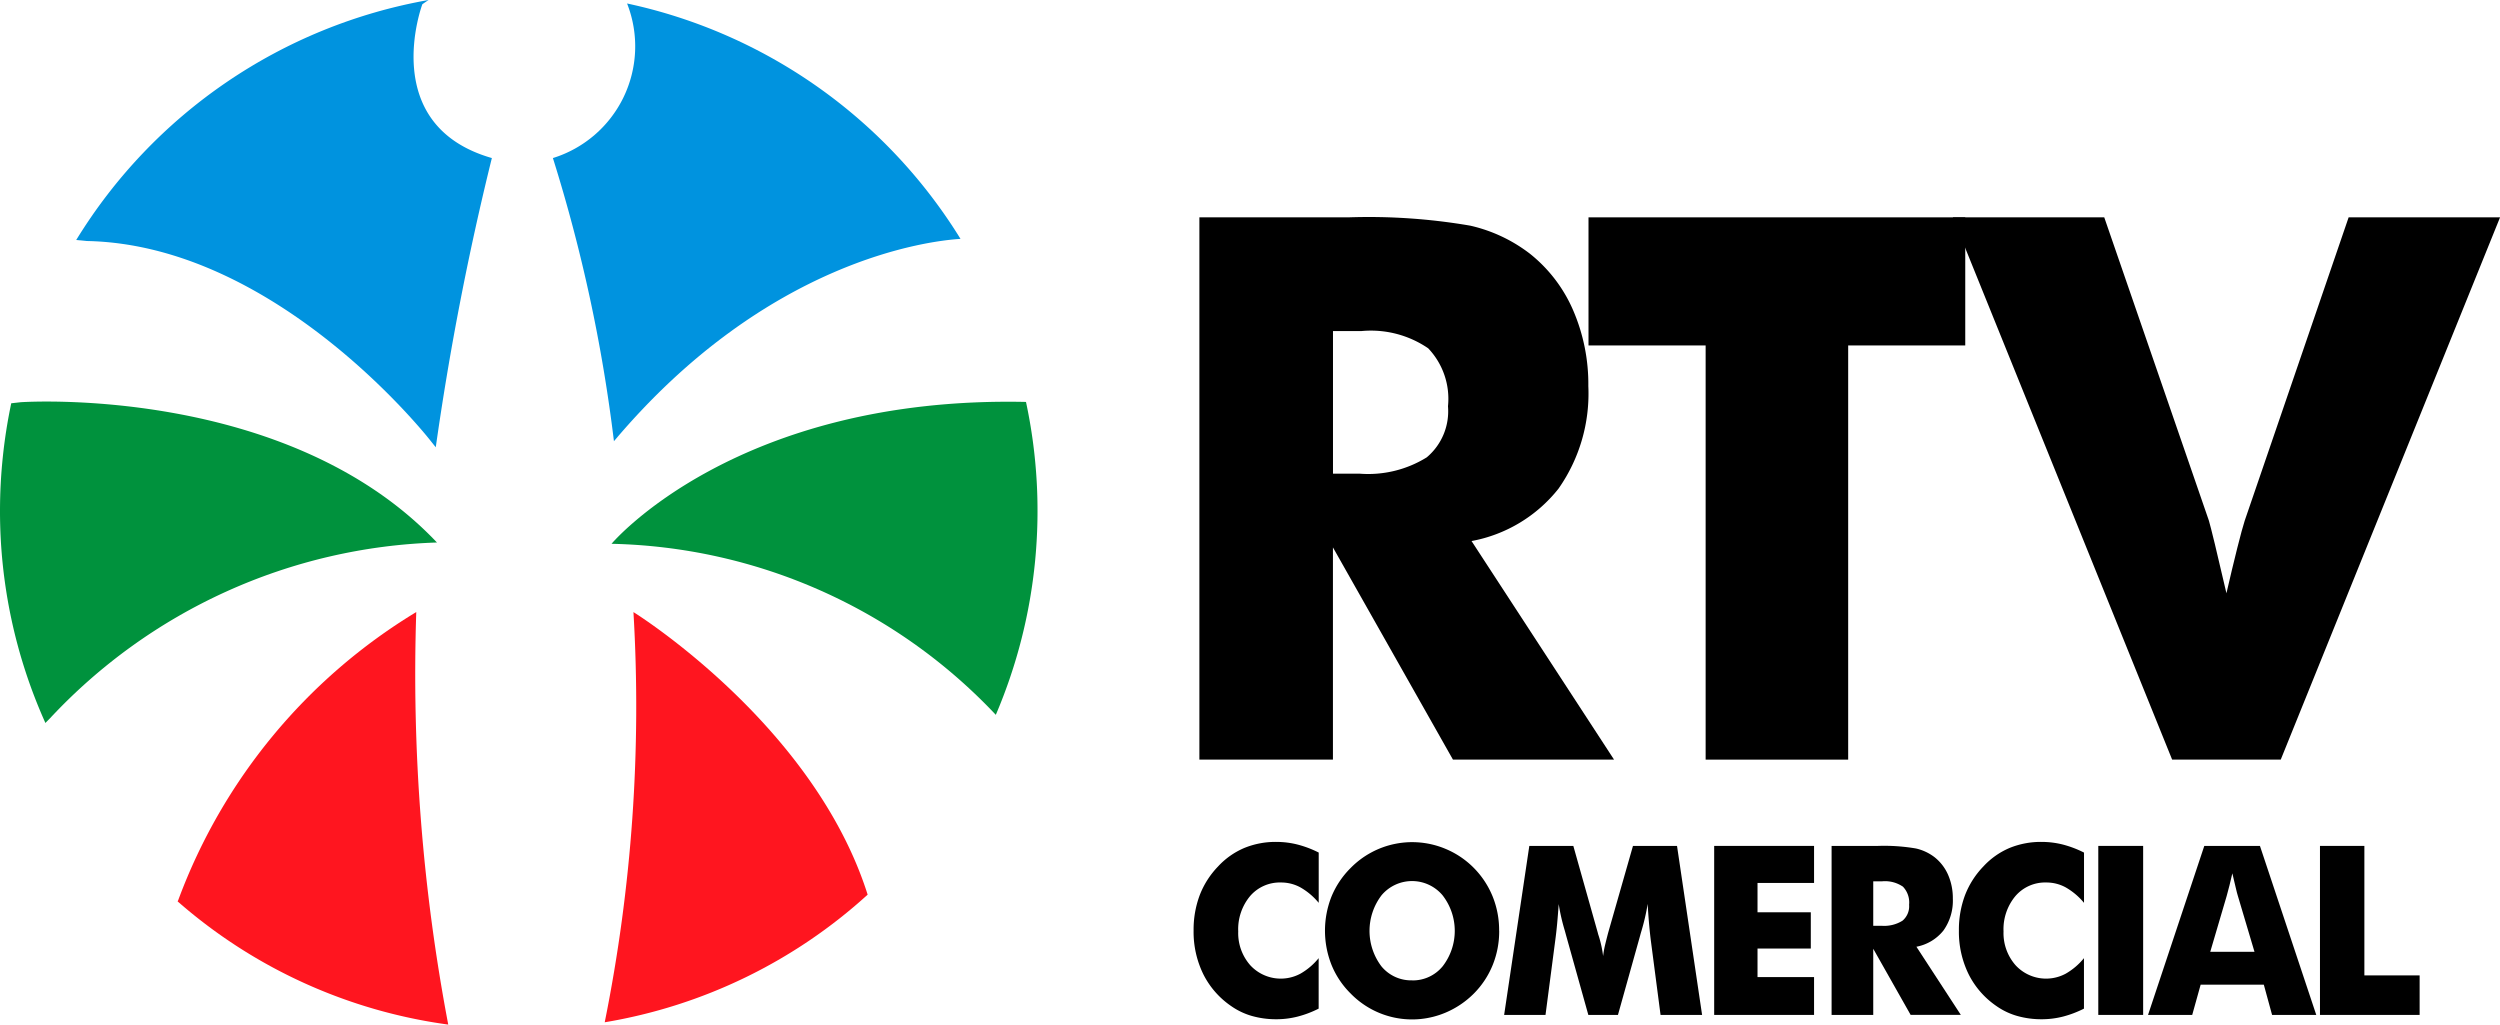 <svg xmlns="http://www.w3.org/2000/svg" viewBox="0 0 44.479 18.229"><defs><style>.a1b5e991-bd3a-4b41-b3b2-f5adba94095a{fill:#0093df;}.adbe86f8-83f7-4ab7-9178-ab9f69407f4e{fill:#00923d;}.a5487e4b-96d1-4632-9af1-f71ff1efd764{fill:#ff151f;}</style></defs><title>S</title><g id="a2604297-4257-4962-b68b-6d10d01d080a" data-name="Grafica"><path class="a1b5e991-bd3a-4b41-b3b2-f5adba94095a" d="M1.542,4.288c3.409.065,6.124,3.561,6.124,3.561l.087.109A51.546,51.546,0,0,1,8.751,2.812C6.71,2.225,7.514.076,7.514.076S7.555.046,7.625,0A9.234,9.234,0,0,0,1.356,4.27Z"/><path class="a1b5e991-bd3a-4b41-b3b2-f5adba94095a" d="M11.162.076a2.081,2.081,0,0,1-1.325,2.736A28.043,28.043,0,0,1,10.923,7.85c2.726-3.236,5.628-3.567,6.166-3.6A9.241,9.241,0,0,0,11.157.062l.005.014"/><path class="adbe86f8-83f7-4ab7-9178-ab9f69407f4e" d="M7.774,9.652C5.103,6.829.369,7.156.369,7.156L.2,7.175A9.312,9.312,0,0,0,0,9.087a9.19,9.19,0,0,0,.808,3.776c.027-.029.054-.055.082-.084a9.838,9.838,0,0,1,6.884-3.127"/><path class="adbe86f8-83f7-4ab7-9178-ab9f69407f4e" d="M18.253,7.151C13.097,7.039,10.88,9.675,10.88,9.675a9.676,9.676,0,0,1,6.837,3.043,9.245,9.245,0,0,0,.537-5.567"/><path class="a5487e4b-96d1-4632-9af1-f71ff1efd764" d="M15.437,15.918C14.474,12.876,11.27,10.89,11.27,10.89a28.436,28.436,0,0,1-.511,7.298,9.195,9.195,0,0,0,4.677-2.27"/><path class="a5487e4b-96d1-4632-9af1-f71ff1efd764" d="M7.405,10.89a10.074,10.074,0,0,0-4.234,5.125l-.011.022a9.182,9.182,0,0,0,4.815,2.192,33.401,33.401,0,0,1-.569-7.34"/><path d="M21.339,13.515V3.867h2.65a10.671,10.671,0,0,1,2.17.148,2.732,2.732,0,0,1,1.058.497,2.6,2.6,0,0,1,.772,1.009,3.315,3.315,0,0,1,.27,1.35,2.943,2.943,0,0,1-.53,1.822,2.567,2.567,0,0,1-1.548.933l2.535,3.888H25.85L23.715,9.739v3.776Zm2.377-5.088h.47a1.974,1.974,0,0,0,1.198-.29,1.071,1.071,0,0,0,.378-.909,1.304,1.304,0,0,0-.352-1.031A1.806,1.806,0,0,0,24.224,5.89h-.508Z"/><polygon points="30.346 13.515 30.346 6.146 28.262 6.146 28.262 3.867 34.965 3.867 34.965 6.146 32.882 6.146 32.882 13.515 30.346 13.515"/><path d="M38.646,13.515,34.744,3.867h2.694L39.3,9.264c.017.057.052.194.105.412s.122.511.207.879c.068-.294.131-.56.191-.798s.104-.401.134-.493l1.849-5.397h2.694l-3.902,9.648Z"/><path d="M23.462,15.167v.896a1.181,1.181,0,0,0-.324-.274.712.712,0,0,0-.346-.088.697.697,0,0,0-.551.242.921.921,0,0,0-.211.629.865.865,0,0,0,.214.601.738.738,0,0,0,.893.15,1.151,1.151,0,0,0,.324-.276v.898a1.843,1.843,0,0,1-.375.142,1.523,1.523,0,0,1-.376.047,1.575,1.575,0,0,1-.439-.059,1.235,1.235,0,0,1-.369-.177,1.497,1.497,0,0,1-.495-.569,1.711,1.711,0,0,1-.171-.772,1.748,1.748,0,0,1,.108-.628,1.524,1.524,0,0,1,.326-.512,1.358,1.358,0,0,1,.465-.329,1.465,1.465,0,0,1,.575-.109,1.528,1.528,0,0,1,.376.047,1.849,1.849,0,0,1,.375.142"/><path d="M26.673,16.56a1.601,1.601,0,0,1-.115.608,1.538,1.538,0,0,1-.334.507,1.578,1.578,0,0,1-.507.342,1.526,1.526,0,0,1-1.688-.342,1.52,1.52,0,0,1-.34-.51,1.651,1.651,0,0,1,0-1.213,1.548,1.548,0,0,1,.34-.508,1.534,1.534,0,0,1,1.69-.341,1.536,1.536,0,0,1,.505.341,1.554,1.554,0,0,1,.333.507,1.603,1.603,0,0,1,.115.609m-1.548.883a.685.685,0,0,0,.544-.252,1.031,1.031,0,0,0-.003-1.263.709.709,0,0,0-1.084-.001,1.045,1.045,0,0,0-.003,1.266.685.685,0,0,0,.547.249"/><path d="M30.283,18.057h-.739l-.17-1.3c-.012-.091-.023-.195-.033-.306s-.019-.235-.026-.369a3.867,3.867,0,0,1-.11.478c-.012.039-.02.069-.025.088l-.394,1.409H28.259l-.394-1.409-.024-.088a3.465,3.465,0,0,1-.109-.475c-.008.114-.017.227-.027.338s-.023.223-.038.334l-.17,1.3h-.736L27.209,15.05h.783l.437,1.551c.002.012.008.03.016.054a1.989,1.989,0,0,1,.077.355,1.738,1.738,0,0,1,.03-.176c.015-.065.035-.144.059-.236l.442-1.547h.784Z"/><polygon points="30.498 18.057 30.498 15.05 32.275 15.05 32.275 15.709 31.269 15.709 31.269 16.231 32.217 16.231 32.217 16.876 31.269 16.876 31.269 17.384 32.275 17.384 32.275 18.057 30.498 18.057"/><path d="M32.587,18.057V15.05h.826a3.347,3.347,0,0,1,.676.046.855.855,0,0,1,.33.155.816.816,0,0,1,.241.314,1.036,1.036,0,0,1,.084.421.917.917,0,0,1-.166.568.806.806,0,0,1-.482.29l.79,1.212h-.893L33.328,16.88v1.177Zm.741-1.586h.146a.617.617,0,0,0,.374-.09.335.335,0,0,0,.118-.284.406.406,0,0,0-.11-.322.565.565,0,0,0-.37-.095h-.158Z"/><path d="M37.078,15.167v.896a1.192,1.192,0,0,0-.324-.274.712.712,0,0,0-.346-.088.697.697,0,0,0-.551.242.921.921,0,0,0-.211.629.865.865,0,0,0,.214.601.738.738,0,0,0,.893.15,1.162,1.162,0,0,0,.324-.276v.898a1.86,1.86,0,0,1-.374.142,1.528,1.528,0,0,1-.376.047,1.567,1.567,0,0,1-.439-.059,1.227,1.227,0,0,1-.37-.177,1.498,1.498,0,0,1-.495-.569,1.711,1.711,0,0,1-.171-.772,1.748,1.748,0,0,1,.108-.628,1.524,1.524,0,0,1,.326-.512,1.356,1.356,0,0,1,.464-.329,1.47,1.47,0,0,1,.576-.109,1.532,1.532,0,0,1,.376.047,1.867,1.867,0,0,1,.374.142"/><rect x="37.332" y="15.05" width="0.798" height="3.007"/><path d="M38.217,18.057,39.218,15.05h.99L41.21,18.057h-.786l-.147-.538H39.153l-.15.538Zm1.107-1.123h.787l-.295-.992c-.01-.03-.022-.078-.038-.146s-.036-.153-.061-.258c-.017.073-.034.144-.05.211s-.034.132-.051.193Z"/><polygon points="41.276 18.057 41.276 15.05 42.066 15.05 42.066 17.354 43.049 17.354 43.049 18.057 41.276 18.057"/></g></svg>